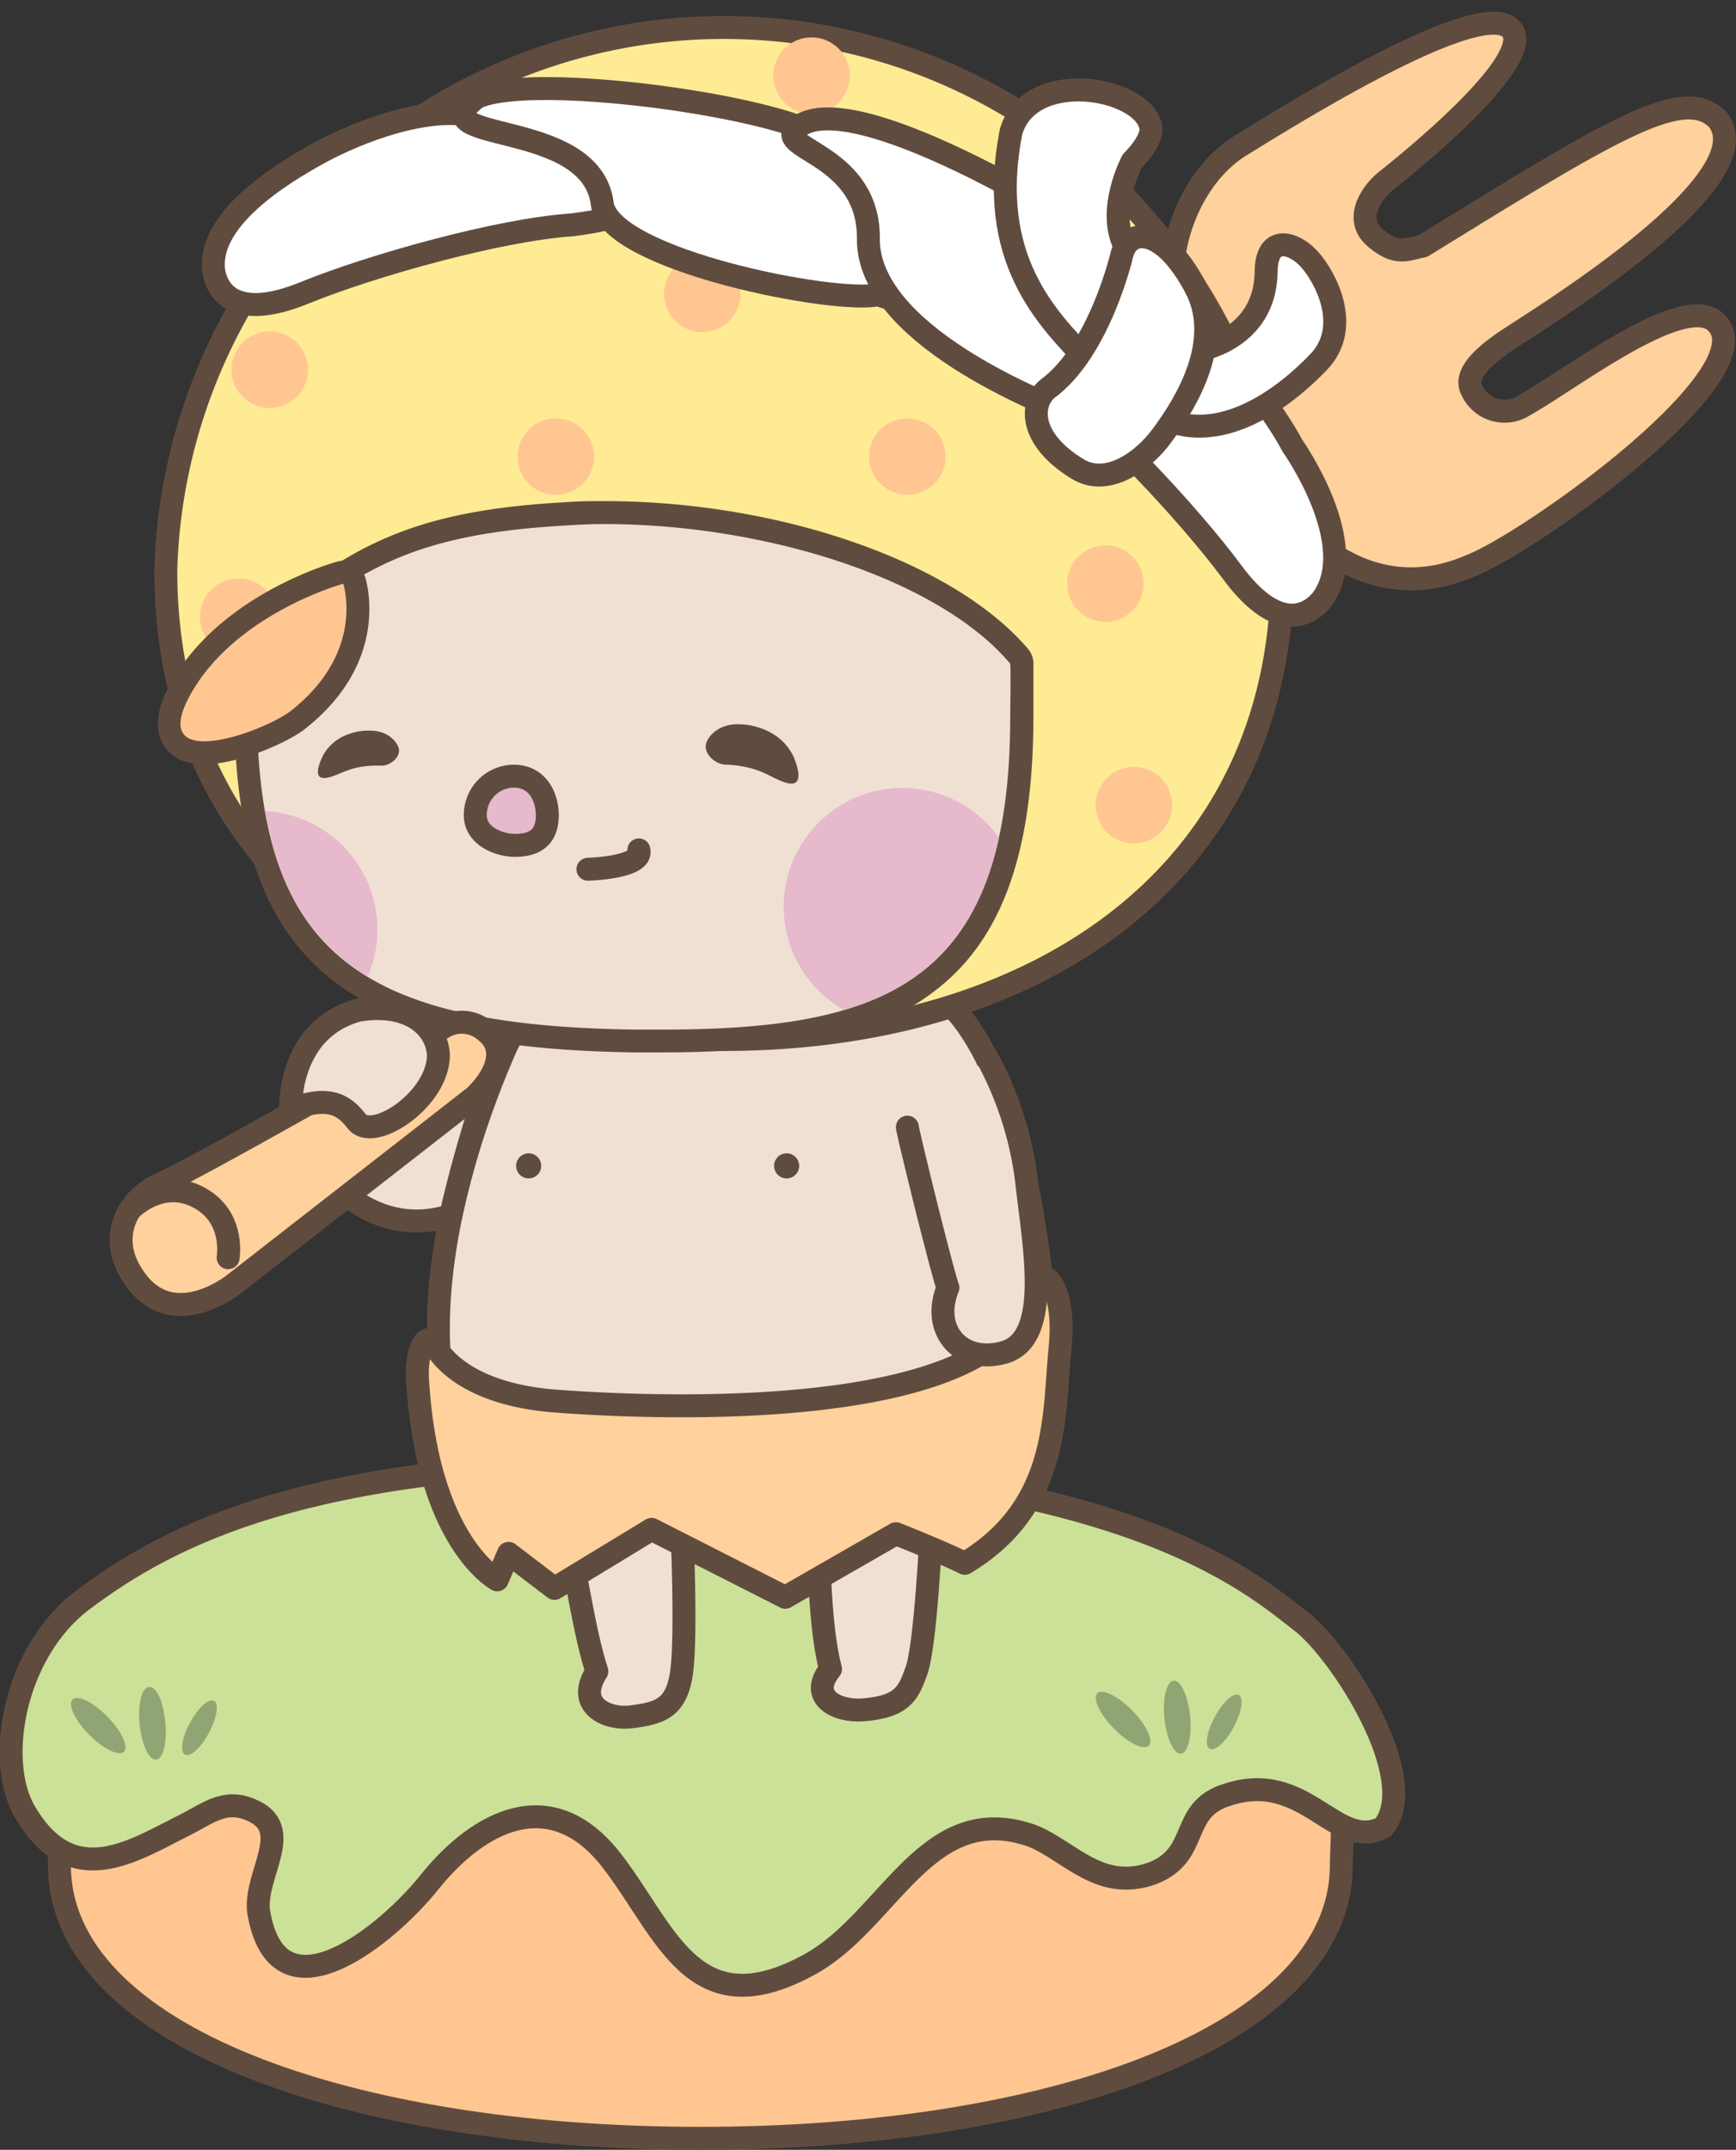 <svg id="圖層_1" data-name="圖層 1" xmlns="http://www.w3.org/2000/svg" xmlns:xlink="http://www.w3.org/1999/xlink" viewBox="0 0 227 281"><rect x="0" y="0" width="227" height="281" fill="#333333" stroke="none"/><defs><style>.cls-1,.cls-13{fill:none;}.cls-2,.cls-9{fill:#ffc692;}.cls-13,.cls-14,.cls-15,.cls-2,.cls-3,.cls-5,.cls-6,.cls-8{stroke:#604c3f;stroke-linecap:round;stroke-linejoin:round;stroke-width:3px;}.cls-3{fill:#cce198;}.cls-4{fill:#91a574;}.cls-5{fill:#ffd19d;}.cls-10,.cls-6{fill:#f0e0d4;}.cls-7{fill:#604c3f;}.cls-8{fill:#ffeb94;}.cls-11{clip-path:url(#clip-path);}.cls-12,.cls-14{fill:#e6b9cc;}.cls-15{fill:#fff;}</style><clipPath id="clip-path" transform="translate(1.5 1.5)"><path class="cls-1" d="M81.53,133c32.1.47,49.11-5,49.1-40.95,0-1.69.06-5.22,0-6.83-10.22-12-35.95-19.31-57.76-18.13-19.16,1-28.18,5.21-40.34,17.2a46.06,46.06,0,0,0-.37,4.92C31.76,122.35,44.36,132.49,81.53,133Z"/></clipPath></defs><title>mango_img1</title><path class="cls-2" d="M6.27,223.74c-.81,2.22,0,16.24,0,18.58C6.27,264.46,43.79,278,90.08,278s83.81-13.54,83.81-35.68c0-2.34.8-16.36,0-18.58Z" transform="translate(1.5 1.5)"/><path class="cls-3" d="M168.72,210.5C162.28,205.55,145,189.65,83,189.65c-43.78,0-62.2,9.34-73.69,18-9,6.77-11.49,21-7.55,27.69,6.19,10.52,14.13,5.08,21,1.66,2.93-1.47,5.12-3.41,8.54-1.94,5.87,2.44.49,8.31,1,13.2,2.44,15.16,17.11,2.93,22.49-3.91,6.36-7.82,15.65-12.71,23.48-2.93,7.33,9.28,10.76,22.48,26.4,13.68,10.27-5.86,15.16-21.51,28.85-16.62,4.9,2,8.81,7.33,15.65,4.89,6.36-2.45,3.43-8.31,9.79-10.27,10.26-3.42,14.21,7.46,20.4,4.26C184.56,231.07,173.79,214.41,168.72,210.5Z" transform="translate(1.5 1.5)"/><path class="cls-4" d="M146.56,222.09c1.85,1.89,2.81,3.95,2.15,4.6s-2.71-.35-4.56-2.25-2.82-3.95-2.16-4.61S144.7,220.19,146.56,222.09Z" transform="translate(1.5 1.5)"/><path class="cls-4" d="M154.12,222.78c.26,2.64-.27,4.85-1.2,4.94s-1.89-2-2.16-4.6.27-4.85,1.2-4.94S153.85,220.14,154.12,222.78Z" transform="translate(1.5 1.5)"/><path class="cls-4" d="M159.82,224.23c-1,1.94-2.45,3.22-3.14,2.85s-.38-2.24.67-4.18,2.45-3.22,3.13-2.85S160.87,222.29,159.82,224.23Z" transform="translate(1.5 1.5)"/><path class="cls-4" d="M12.55,222.88c1.85,1.89,2.82,4,2.15,4.6s-2.7-.35-4.56-2.25-2.82-3.95-2.15-4.6S10.7,221,12.55,222.88Z" transform="translate(1.5 1.5)"/><path class="cls-4" d="M20.11,223.57c.27,2.64-.26,4.85-1.19,4.94s-1.9-2-2.16-4.6S17,219.06,18,219,19.85,220.94,20.11,223.57Z" transform="translate(1.5 1.5)"/><path class="cls-4" d="M25.81,225c-1,1.94-2.45,3.22-3.13,2.85s-.39-2.24.66-4.18,2.45-3.22,3.14-2.85S26.86,223.08,25.81,225Z" transform="translate(1.5 1.5)"/><path class="cls-5" d="M161.57,58.19s11,22.34,29.44,14.17c8-3.22,38.9-25.35,31.81-31.79-4.3-3.86-18.91,7.52-25.15,11A4.7,4.7,0,0,1,191,49.59c-1.07-1.93.87-4.08,4.3-6.44s34.17-20.84,27.83-29c-4.4-4.54-13.43,1-38.57,16.51-2.15.43-3.44,1.29-6.23-1.08s-.65-5.8,1.5-7.51S199.39,6.49,196.17,2.4s-22.77,7.24-35.24,15c-8,4.73-12,17.83-6.88,27.07S161.57,58.19,161.57,58.19Z" transform="translate(1.5 1.5)"/><path class="cls-6" d="M67.67,129.07s-19.34,35.45-8.6,60.37c1.72,3.22,8.17,9.88,13.75,10.52,1.14,4.81,2.17,12.32,3.73,17-2.9,4.47,1.36,6.37,4.56,5.94,3.57-.48,5.9-1,6.54-6s0-19.12,0-19.12,11.61,1.07,17.63.42c.42,4.51.38,13.09,1.82,18.46-3,3.72.89,5.59,4.23,5.34,5.36-.41,6-2.37,7-5.1,1.23-3.33,1.94-18.7,1.94-18.7s17.4-2.79,14.83-28.78-8.39-38.24-16.34-42.75C107.42,127.57,67.67,129.07,67.67,129.07Z" transform="translate(1.5 1.5)"/><path class="cls-6" d="M41.31,152.27s6.27,8.29,16.16,5.09C58,154.43,62.25,138,65,134.68a18,18,0,0,1-8.16-2.08l-7.75,18.1S41,147.85,41.31,152.27Z" transform="translate(1.5 1.5)"/><path class="cls-5" d="M55.21,174.07s2.57,6.56,16,7.57,47.71,2.14,58.88-8.74a14.3,14.3,0,0,0,4.63-7c-.16-1.31,3.25.27,2.39,8.87s0,20.62-12.46,28.07c-3.16-1.58-9-3.87-9-3.87l-14.47,8.31-17.48-8.88L71,206.12l-6-4.58L63.52,205s-9-4.72-10.39-25.63C52.77,175.19,54.16,172.48,55.21,174.07Z" transform="translate(1.5 1.5)"/><path class="cls-6" d="M117.15,145.83c0,.47,4.26,17.9,5.3,21-2.23,5.41,1.56,10,7.25,8.47,6.5-1.74,3.93-14.11,3-22.75a45.54,45.54,0,0,0-5.09-15.73" transform="translate(1.5 1.5)"/><path class="cls-7" d="M103,150.88a1.64,1.64,0,1,1-1.64-1.63A1.64,1.64,0,0,1,103,150.88Z" transform="translate(1.5 1.5)"/><path class="cls-7" d="M69.27,150.88a1.64,1.64,0,1,1-1.64-1.63A1.64,1.64,0,0,1,69.27,150.88Z" transform="translate(1.5 1.5)"/><path class="cls-8" d="M166.18,73c0,40.29-32.67,61.37-73,61.37s-73-21.08-73-61.37a73,73,0,0,1,145.94,0Z" transform="translate(1.5 1.5)"/><path class="cls-9" d="M109.62,8.39a5,5,0,1,1-5-5A5,5,0,0,1,109.62,8.39Z" transform="translate(1.5 1.5)"/><path class="cls-9" d="M95.33,36.91a5,5,0,1,1-5-5A5,5,0,0,1,95.33,36.91Z" transform="translate(1.5 1.5)"/><path class="cls-9" d="M62,20.16a5,5,0,1,1-5-5A5,5,0,0,1,62,20.16Z" transform="translate(1.5 1.5)"/><path class="cls-9" d="M38.77,46.83a5,5,0,1,1-5-5A5,5,0,0,1,38.77,46.83Z" transform="translate(1.5 1.5)"/><path class="cls-9" d="M122.15,58.19a5,5,0,1,1-5-5A5,5,0,0,1,122.15,58.19Z" transform="translate(1.5 1.5)"/><path class="cls-9" d="M148.05,74.79a5,5,0,1,1-5-5A5,5,0,0,1,148.05,74.79Z" transform="translate(1.5 1.5)"/><path class="cls-9" d="M151.77,40a5,5,0,1,1-5-5A5,5,0,0,1,151.77,40Z" transform="translate(1.5 1.5)"/><path class="cls-9" d="M151.77,103.74a5,5,0,1,1-5-5A5,5,0,0,1,151.77,103.74Z" transform="translate(1.5 1.5)"/><path class="cls-9" d="M76.18,58.19a5,5,0,1,1-5-5A5,5,0,0,1,76.18,58.19Z" transform="translate(1.5 1.5)"/><path class="cls-9" d="M34.65,79.11a5,5,0,1,1-4.95-5A4.94,4.94,0,0,1,34.65,79.11Z" transform="translate(1.5 1.5)"/><path class="cls-10" d="M85,134.56l-3.49,0c-38.41-.56-51.25-12-50.88-45.31A46.51,46.51,0,0,1,31,84.15a1.47,1.47,0,0,1,.43-.9C44.11,70.77,53.76,66.66,72.76,65.63c1.56-.09,3.17-.13,4.79-.13,22.53,0,44.81,7.72,54.2,18.78a1.52,1.52,0,0,1,.35.89c.07,1.24.05,3.51,0,5.33,0,.6,0,1.15,0,1.58,0,17.24-3.87,28.26-12.2,34.67-7.1,5.47-17.55,7.81-34.93,7.81Z" transform="translate(1.5 1.5)"/><path class="cls-7" d="M77.55,67c20.68,0,43.55,7,53.05,18.25.09,1.61,0,5.14,0,6.83,0,34.66-15.78,41-45.63,41l-3.47,0c-37.17-.54-49.77-10.68-49.4-43.79a46.06,46.06,0,0,1,.37-4.92c12.16-12,21.18-16.16,40.34-17.2Q75.16,67,77.55,67m0-3c-1.65,0-3.29,0-4.88.13-19.42,1.05-29.3,5.27-42.28,18.05A3,3,0,0,0,29.52,84a49.12,49.12,0,0,0-.39,5.24c-.2,18,3.4,29.22,11.66,36.4,7.94,6.91,20.49,10.13,40.7,10.42l3.51,0c22.3,0,30.63-4.1,35.84-8.12,8.73-6.72,12.79-18.12,12.79-35.86,0-.43,0-1,0-1.57,0-1.84,0-4.13,0-5.42a3,3,0,0,0-.71-1.78C123.24,71.94,100.48,64,77.55,64Z" transform="translate(1.5 1.5)"/><g class="cls-11"><path class="cls-12" d="M132,117a15.51,15.51,0,1,1-15.51-15.5A15.5,15.5,0,0,1,132,117Z" transform="translate(1.5 1.5)"/><path class="cls-12" d="M47.85,120a15.52,15.52,0,1,1-15.52-15.51A15.52,15.52,0,0,1,47.85,120Z" transform="translate(1.5 1.5)"/></g><path class="cls-9" d="M25.22,96.9c-2.5,0-3.63-1-4.13-1.87-.9-1.54-.57-3.67,1-6.51,6.16-11,20.28-15,20.87-15.17a1.44,1.44,0,0,1,.4-.06,1.5,1.5,0,0,1,1.42,1c.14.4,3.22,10.05-7.43,18.34C35,94.41,29.13,96.9,25.22,96.9Z" transform="translate(1.5 1.5)"/><path class="cls-7" d="M43.38,74.79s3,8.95-6.93,16.69c-2.15,1.59-7.7,3.92-11.23,3.92-2.85,0-4.39-1.51-1.8-6.15,5.93-10.62,20-14.46,20-14.46m0-3a3.07,3.07,0,0,0-.79.11c-.62.17-15.32,4.3-21.79,15.89-.68,1.23-2.78,5-1,8C20.5,97,22,98.4,25.22,98.4c4.27,0,10.46-2.62,13-4.5a.18.18,0,0,1,.07-.05c11.46-8.94,8.08-19.56,7.93-20a3,3,0,0,0-2.85-2Z" transform="translate(1.5 1.5)"/><path class="cls-13" d="M75.38,112.12s7.3-.19,6.66-2.53" transform="translate(1.5 1.5)"/><path class="cls-14" d="M70.07,105c0,2.81-1.47,4-4.28,4-1.84,0-5.1-1.09-5.14-3.9a5.08,5.08,0,0,1,5-5.15C68.48,99.94,70,102.2,70.07,105Z" transform="translate(1.5 1.5)"/><path class="cls-7" d="M95.34,93.17s4.82,0,6.89,4.15c1,2.35,1.06,4.11-1,3.48s-3.15-2.06-7.61-2.36c-1.37.14-3.08-1.27-2.82-2.65C91,94.82,92.43,93,95.34,93.17Z" transform="translate(1.5 1.5)"/><path class="cls-7" d="M46.93,94s-4.12-.29-6.13,3.12c-1,2-1.16,3.44.66,3s2.82-1.58,6.65-1.56c1.15.2,2.7-.9,2.56-2.1C50.57,95.71,49.43,94,46.93,94Z" transform="translate(1.5 1.5)"/><path class="cls-15" d="M40.11,18.56C35,21.38,25.62,27.21,26.44,33.9c.5,3,3.09,6.46,11.87,2.88s25.54-8.27,35-8.89c22.1-2.76-2.15-11.69-12.72-14.2C54.38,12.21,45.23,15.74,40.11,18.56Z" transform="translate(1.5 1.5)"/><path class="cls-15" d="M167.49,56.75S176.8,69.86,171.26,77c-2,2.29-6,3.91-11.64-3.71S142.05,52.9,134.26,47.44c-3-2.24-1-14.59,14.08-10.64C153.35,38,163.53,49.3,167.49,56.75Z" transform="translate(1.5 1.5)"/><path class="cls-15" d="M77.25,25.13c.93,7.39,30.67,13.17,36.08,11.89,7.23,2.8,4.39-4,3.76-7.27s-3.2-10.17-12.77-14.17S67.25,8.21,60.83,11.25C52.75,17.44,75.82,13.7,77.25,25.13Z" transform="translate(1.5 1.5)"/><path class="cls-15" d="M137.22,26.65S108.4,8.81,102.34,15.57c-1.71,2.5,9.81,3.46,9.71,14.14C111.94,42,134.11,51.14,140.84,53.5,143.69,56,154.93,51,147.6,37,145.3,32.29,147.22,32.58,137.22,26.65Z" transform="translate(1.5 1.5)"/><path class="cls-15" d="M146.54,19.57s-3.34,6.26-1,11c1.14,4.47.73,20.87-4.74,15.16s-13.31-13.47-10.1-30c2.45-8.39,17-5.89,18.24-.79C149.47,16.73,146.54,19.57,146.54,19.57Z" transform="translate(1.5 1.5)"/><path class="cls-15" d="M155.06,44.32s8.84-1.3,9-10.23c0-5,3.6-4,5.68-1.68s5.56,8.81,1.2,13.39-12.65,10.92-20.38,7.37C147.28,51.25,151.13,45.79,155.06,44.32Z" transform="translate(1.5 1.5)"/><path class="cls-15" d="M145.22,31.69s-2.9,12.66-9.8,17.67c-2.29,2-2.35,6.58,4,10.45,3.87,2.35,8.53-1,11-4.35,3.24-4.34,8.15-12.44,4.38-19.43C150.62,28.17,146.18,28.2,145.22,31.69Z" transform="translate(1.5 1.5)"/><path class="cls-5" d="M60.59,141.82,29.11,166.34s-7.43,6-12.44,0c-4.78-5.8-1.43-11.32,3-13.18S56.8,132.6,56.8,132.6a4.7,4.7,0,0,1,5.24.74C65.18,135.85,62.89,139.6,60.59,141.82Z" transform="translate(1.5 1.5)"/><path class="cls-5" d="M15.64,156.5s4.42-4.55,9.63-1c3.89,2.66,3.06,7.39,3.06,7.39" transform="translate(1.5 1.5)"/><path class="cls-6" d="M36.5,143.54s-.49-10.48,8.88-13c6.7-1.09,10.24,2.23,10.45,5.84,0,5.7-8.15,11.18-10.53,8.87C43.93,143.58,42.2,141.28,36.5,143.54Z" transform="translate(1.5 1.5)"/></svg>